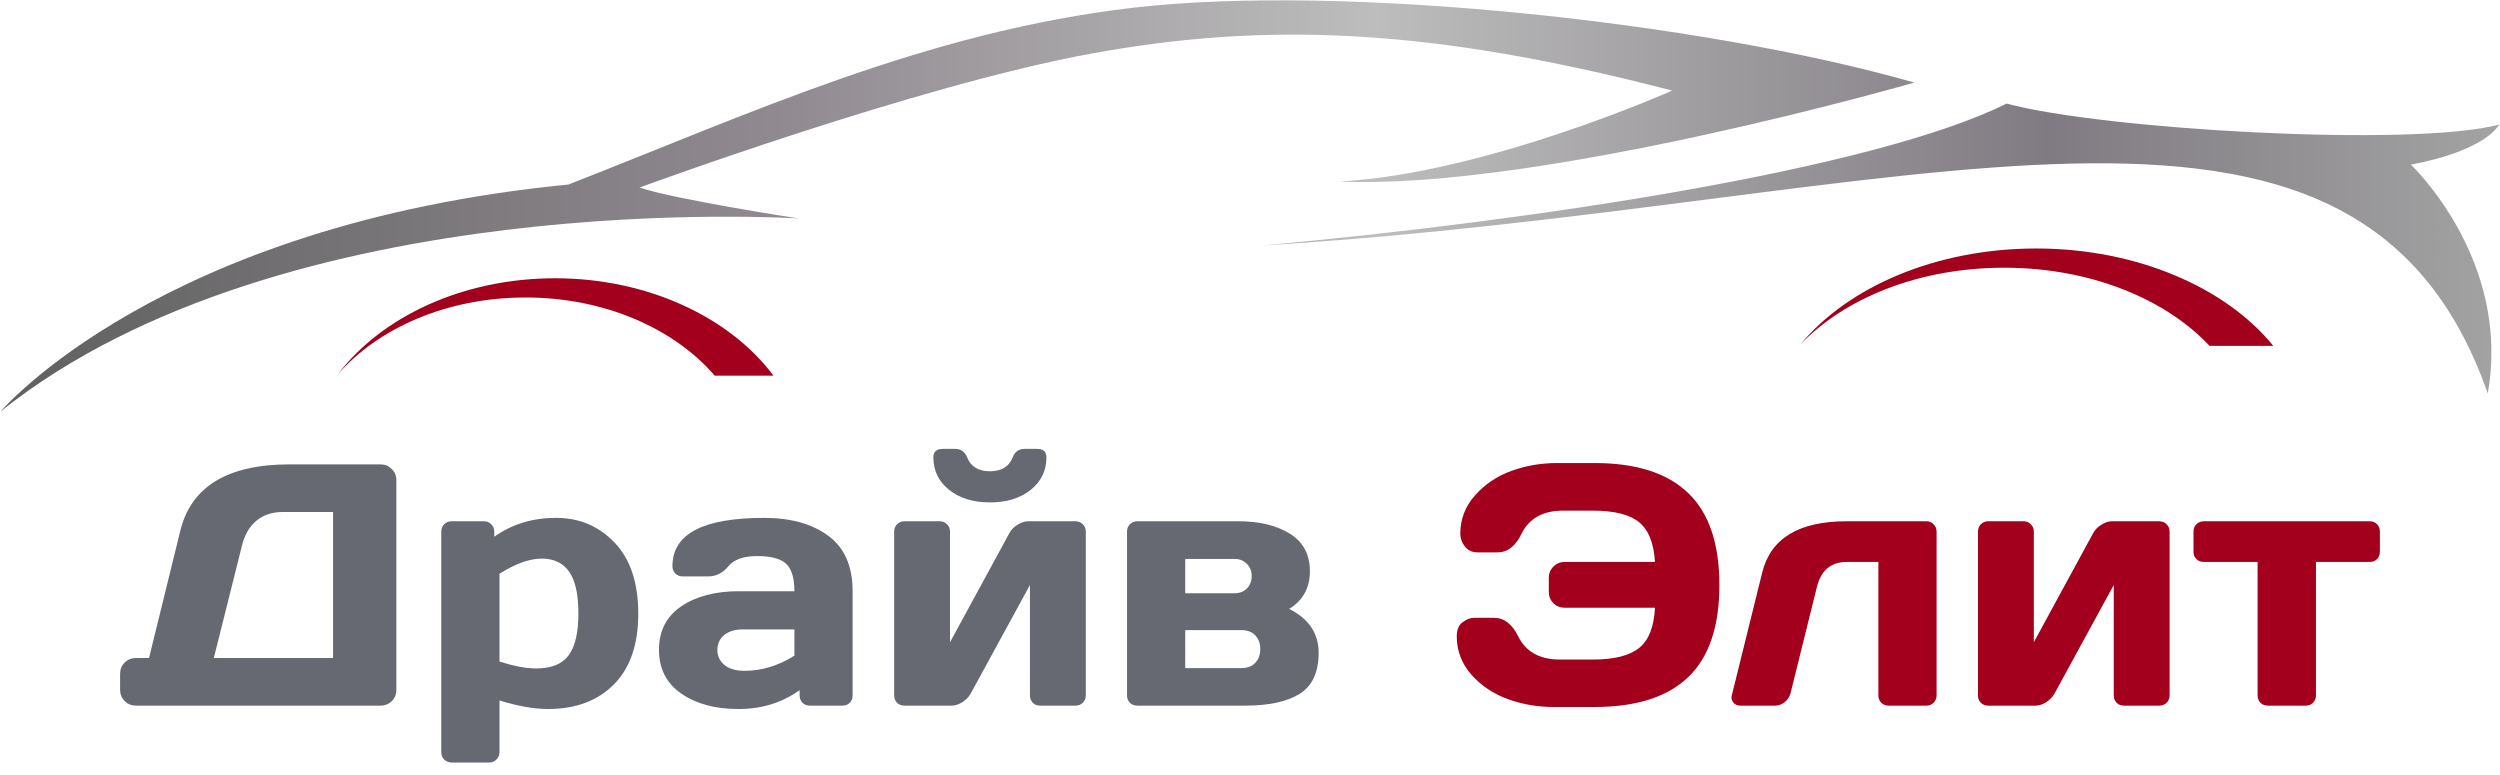 <svg width="200" height="62" viewBox="0 0 200 62" fill="none" xmlns="http://www.w3.org/2000/svg">
<g clip-path="url(#clip0_131_2342)">
<path d="M63.944 17.48C63.944 17.48 22.761 14.763 0.055 32.912C0.055 32.912 12.752 17.959 45.472 14.763C59.633 9.246 74.035 2.531 90.721 0.61C107.406 -1.311 136.056 1.73 153.146 6.605C153.146 6.605 123.195 15.241 107.16 14.522C118.91 13.876 133.773 7.247 133.773 7.247C114.405 2.208 101.298 1.73 87.301 4.288C73.303 6.847 51.166 15.004 51.166 15.004C54.012 15.964 63.944 17.485 63.944 17.485V17.48ZM192.864 13.165C192.864 13.165 198.399 12.286 199.945 9.965C192.946 11.804 168.203 10.365 160.532 8.285C149.933 13.561 122.695 17.67 100.975 19.638C153.146 16.468 188.488 1.407 199.019 31.474C200.94 20.758 192.864 13.165 192.864 13.165Z" fill="url(#paint0_linear_131_2342)"/>
<path d="M27.021 29.953C30.514 25.354 36.991 22.261 44.412 22.261C51.833 22.261 58.401 25.397 61.877 30.052H57.178C53.931 26.284 48.37 23.799 42.056 23.799C35.742 23.799 30.277 26.241 27.016 29.953H27.021Z" fill="#A2001D"/>
<path d="M144.019 27.572C147.809 22.972 154.847 19.879 162.901 19.879C170.955 19.879 178.091 23.015 181.864 27.671H176.765C173.237 23.902 167.203 21.417 160.347 21.417C153.49 21.417 147.559 23.859 144.019 27.572Z" fill="#A2001D"/>
<path d="M9.608 55.186V53.894C9.608 53.544 9.729 53.248 9.971 53.005C10.223 52.763 10.523 52.642 10.873 52.642H11.923L14.426 42.453C15.297 38.918 18.213 37.15 23.175 37.15H30.443C30.793 37.15 31.089 37.272 31.331 37.514C31.582 37.756 31.708 38.052 31.708 38.402V55.213C31.708 55.563 31.582 55.859 31.331 56.101C31.089 56.334 30.793 56.451 30.443 56.451H10.873C10.523 56.451 10.223 56.33 9.971 56.087C9.729 55.836 9.608 55.536 9.608 55.186ZM17.105 52.642H26.647V40.959H22.623C21.771 40.959 21.066 41.193 20.51 41.659C19.954 42.126 19.572 42.776 19.366 43.611L17.105 52.642Z" fill="#666872"/>
<path d="M35.302 60.166V42.534C35.302 42.292 35.378 42.094 35.53 41.942C35.692 41.78 35.889 41.7 36.123 41.7H38.72C38.953 41.7 39.146 41.78 39.299 41.942C39.461 42.094 39.541 42.292 39.541 42.534V42.938C40.959 41.933 42.605 41.43 44.481 41.43C46.356 41.43 47.922 42.094 49.178 43.422C50.434 44.741 51.062 46.635 51.062 49.102C51.062 51.561 50.412 53.445 49.111 54.755C47.81 56.065 46.056 56.72 43.848 56.72C42.709 56.72 41.412 56.491 39.959 56.034V60.166C39.959 60.408 39.878 60.605 39.716 60.758C39.564 60.919 39.371 61 39.138 61H36.123C35.889 61 35.692 60.919 35.53 60.758C35.378 60.605 35.302 60.408 35.302 60.166ZM39.959 52.925C41.116 53.292 42.09 53.476 42.879 53.476C44.108 53.476 44.979 53.127 45.49 52.427C46.011 51.727 46.271 50.61 46.271 49.075C46.271 47.541 46.024 46.428 45.531 45.737C45.046 45.038 44.315 44.688 43.337 44.688C42.368 44.688 41.242 45.091 39.959 45.899V52.925Z" fill="#666872"/>
<path d="M54.494 55.482C53.31 54.656 52.718 53.49 52.718 51.982C52.718 50.475 53.31 49.318 54.494 48.51C55.688 47.702 57.222 47.299 59.097 47.299H63.553C63.553 46.249 63.333 45.517 62.893 45.105C62.453 44.692 61.682 44.486 60.578 44.486C59.483 44.486 58.712 44.759 58.263 45.307C57.823 45.845 57.281 46.114 56.635 46.114H54.629C54.387 46.114 54.185 46.038 54.023 45.885C53.871 45.724 53.795 45.526 53.795 45.293C53.795 42.718 56.24 41.43 61.13 41.43C63.265 41.43 64.979 41.91 66.271 42.87C67.563 43.822 68.209 45.298 68.209 47.299V55.63C68.209 55.872 68.133 56.069 67.981 56.222C67.828 56.375 67.631 56.451 67.388 56.451H64.791C64.549 56.451 64.351 56.375 64.198 56.222C64.046 56.061 63.97 55.863 63.97 55.63V55.213C62.552 56.227 60.914 56.729 59.057 56.72C57.209 56.72 55.688 56.307 54.494 55.482ZM59.42 50.354C58.792 50.354 58.294 50.506 57.926 50.812C57.568 51.117 57.388 51.511 57.388 51.996C57.388 52.48 57.577 52.88 57.953 53.194C58.33 53.508 58.864 53.665 59.555 53.665C60.937 53.665 62.269 53.261 63.553 52.453V50.354H59.42Z" fill="#666872"/>
<path d="M71.534 55.63V42.534C71.534 42.292 71.61 42.094 71.763 41.942C71.924 41.78 72.121 41.7 72.355 41.7H75.168C75.41 41.7 75.608 41.78 75.76 41.942C75.921 42.094 76.002 42.292 76.002 42.534V51.377L80.74 42.669C80.883 42.391 81.103 42.162 81.399 41.982C81.695 41.794 81.983 41.7 82.261 41.7H86.029C86.272 41.7 86.469 41.78 86.622 41.942C86.783 42.094 86.864 42.292 86.864 42.534V55.63C86.864 55.872 86.783 56.069 86.622 56.222C86.469 56.375 86.272 56.451 86.029 56.451H83.216C82.974 56.451 82.777 56.375 82.624 56.222C82.472 56.061 82.395 55.863 82.395 55.63V46.801L77.658 55.482C77.514 55.742 77.294 55.971 76.998 56.168C76.702 56.357 76.415 56.451 76.137 56.451H72.355C72.113 56.451 71.915 56.375 71.763 56.222C71.61 56.069 71.534 55.872 71.534 55.63ZM74.67 36.599C74.67 36.141 74.921 35.912 75.424 35.912H76.433C76.873 35.912 77.187 36.141 77.375 36.599C77.671 37.334 78.277 37.702 79.192 37.702C80.116 37.702 80.722 37.334 81.009 36.599C81.189 36.141 81.503 35.912 81.951 35.912H82.974C83.468 35.912 83.714 36.141 83.714 36.599C83.714 37.648 83.297 38.51 82.463 39.183C81.628 39.856 80.538 40.192 79.192 40.192C77.855 40.192 76.765 39.856 75.921 39.183C75.087 38.51 74.67 37.648 74.67 36.599Z" fill="#666872"/>
<path d="M90.161 55.63V42.534C90.161 42.292 90.238 42.094 90.39 41.942C90.552 41.78 90.749 41.7 90.982 41.7H99.031C100.745 41.7 102.131 42.032 103.19 42.696C104.258 43.36 104.792 44.36 104.792 45.697C104.792 47.025 104.24 48.03 103.136 48.712C104.706 49.501 105.491 50.672 105.491 52.225C105.491 53.777 104.985 54.872 103.971 55.509C102.957 56.137 101.503 56.451 99.61 56.451H90.982C90.749 56.451 90.552 56.375 90.39 56.222C90.238 56.061 90.161 55.863 90.161 55.63ZM94.818 53.45H99.287C99.78 53.45 100.157 53.31 100.417 53.032C100.687 52.754 100.821 52.386 100.821 51.929C100.821 51.471 100.687 51.103 100.417 50.825C100.157 50.547 99.78 50.408 99.287 50.408H94.818V53.45ZM94.818 47.46H98.762C99.166 47.46 99.493 47.334 99.744 47.083C100.005 46.823 100.135 46.491 100.135 46.087C100.135 45.684 100.005 45.356 99.744 45.105C99.493 44.845 99.166 44.714 98.762 44.714H94.818V47.46Z" fill="#666872"/>
<path d="M116.541 50.906C116.541 50.376 116.699 49.999 117.013 49.775C117.327 49.542 117.632 49.425 117.928 49.425H119.516C120.324 49.425 120.97 49.919 121.454 50.906C122.064 52.135 123.163 52.754 124.752 52.763H127.43C129.135 52.763 130.369 52.453 131.131 51.834C131.903 51.215 132.325 50.143 132.396 48.618H125.169C124.819 48.618 124.518 48.496 124.267 48.254C124.025 48.003 123.904 47.702 123.904 47.352V46.222C123.904 45.872 124.025 45.576 124.267 45.334C124.518 45.082 124.819 44.957 125.169 44.957H132.396C132.307 43.449 131.885 42.391 131.131 41.78C130.378 41.161 129.144 40.852 127.43 40.852H125.034C123.437 40.852 122.333 41.466 121.723 42.696C121.248 43.691 120.606 44.19 119.799 44.19H118.197C117.775 44.19 117.439 44.032 117.188 43.718C116.945 43.404 116.824 43.063 116.824 42.696C116.824 41.538 117.214 40.52 117.995 39.64C118.776 38.752 119.745 38.097 120.902 37.675C122.06 37.254 123.28 37.043 124.563 37.043H127.565C130.894 37.043 133.388 37.841 135.048 39.438C136.717 41.027 137.551 43.485 137.551 46.814C137.551 50.134 136.717 52.588 135.048 54.176C133.388 55.764 130.894 56.559 127.565 56.559H124.294C123.011 56.559 121.786 56.348 120.62 55.926C119.462 55.504 118.493 54.854 117.712 53.974C116.932 53.086 116.541 52.063 116.541 50.906Z" fill="#A2001D"/>
<path d="M138.561 55.563L140.983 45.778C141.665 43.059 143.918 41.7 147.74 41.7H154.106C154.339 41.7 154.532 41.78 154.685 41.942C154.846 42.094 154.927 42.292 154.927 42.534V55.63C154.927 55.863 154.846 56.061 154.685 56.222C154.532 56.375 154.339 56.451 154.106 56.451H151.091C150.858 56.451 150.661 56.375 150.499 56.222C150.347 56.061 150.27 55.863 150.27 55.63V44.957H147.74C146.484 44.957 145.69 45.616 145.358 46.935L143.245 55.455C143.164 55.751 143.002 55.993 142.76 56.182C142.527 56.361 142.276 56.451 142.006 56.451H139.247C139.005 56.451 138.821 56.379 138.695 56.236C138.579 56.083 138.52 55.953 138.52 55.845C138.52 55.738 138.534 55.643 138.561 55.563Z" fill="#A2001D"/>
<path d="M158.238 55.63V42.534C158.238 42.292 158.314 42.094 158.467 41.942C158.629 41.78 158.826 41.7 159.059 41.7H161.872C162.114 41.7 162.312 41.78 162.464 41.942C162.626 42.094 162.707 42.292 162.707 42.534V51.377L167.444 42.669C167.588 42.391 167.808 42.162 168.104 41.982C168.4 41.794 168.687 41.7 168.965 41.7H172.734C172.976 41.7 173.173 41.78 173.326 41.942C173.487 42.094 173.568 42.292 173.568 42.534V55.63C173.568 55.872 173.487 56.069 173.326 56.222C173.173 56.375 172.976 56.451 172.734 56.451H169.921C169.679 56.451 169.481 56.375 169.329 56.222C169.176 56.061 169.1 55.863 169.1 55.63V46.801L164.362 55.482C164.219 55.742 163.999 55.971 163.703 56.168C163.407 56.357 163.119 56.451 162.841 56.451H159.059C158.817 56.451 158.62 56.375 158.467 56.222C158.314 56.069 158.238 55.872 158.238 55.63Z" fill="#A2001D"/>
<path d="M175.479 44.136V42.534C175.479 42.292 175.556 42.094 175.708 41.942C175.87 41.78 176.072 41.7 176.314 41.7H189.571C189.814 41.7 190.011 41.78 190.163 41.942C190.316 42.094 190.392 42.292 190.392 42.534V44.136C190.392 44.369 190.316 44.566 190.163 44.728C190.011 44.88 189.814 44.957 189.571 44.957H185.278V55.63C185.278 55.863 185.197 56.061 185.036 56.222C184.883 56.375 184.686 56.451 184.443 56.451H181.442C181.2 56.451 180.998 56.375 180.836 56.222C180.684 56.061 180.607 55.863 180.607 55.63V44.957H176.314C176.072 44.957 175.87 44.88 175.708 44.728C175.556 44.566 175.479 44.369 175.479 44.136Z" fill="#A2001D"/>
</g>
<defs>
<linearGradient id="paint0_linear_131_2342" x1="0.055" y1="16.473" x2="199.945" y2="16.473" gradientUnits="userSpaceOnUse">
<stop stop-color="#606060"/>
<stop offset="0.31" stop-color="#908A90"/>
<stop offset="0.55" stop-color="#BDBDBD"/>
<stop offset="0.82" stop-color="#807B82"/>
<stop offset="1" stop-color="#A3A3A3"/>
</linearGradient>
<clipPath id="clip0_131_2342">
<rect width="200" height="61" fill="white" transform="translate(0 0.014)"/>
</clipPath>
</defs>
</svg>
